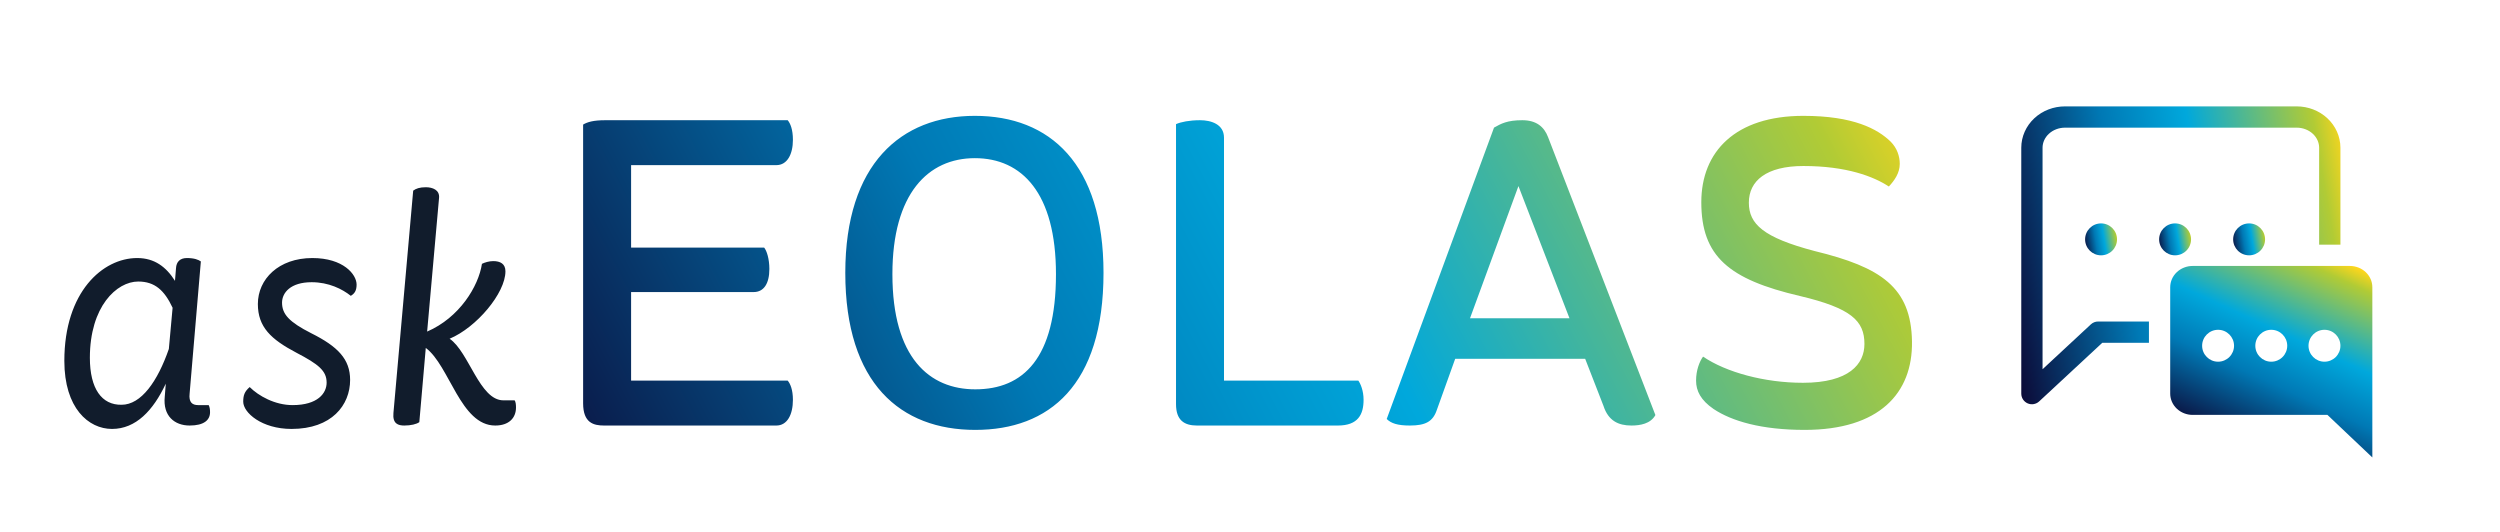 <svg width="235" height="50" viewBox="0 0 235 50" fill="none" xmlns="http://www.w3.org/2000/svg">
<path d="M70.844 27.454H59.323V35.777H74.042C74.288 36.064 74.534 36.638 74.534 37.581C74.534 38.975 74.001 40 72.976 40H56.781C55.797 40 54.813 39.754 54.813 37.909V11.71C55.223 11.464 55.797 11.3 56.904 11.3H74.042C74.288 11.587 74.534 12.161 74.534 13.145C74.534 14.498 74.001 15.523 72.976 15.523H59.323V23.272H71.828C72.074 23.559 72.32 24.338 72.32 25.281C72.32 26.675 71.787 27.454 70.844 27.454ZM79.458 25.65C79.458 15.4 84.706 10.89 91.635 10.89C98.687 10.89 103.73 15.4 103.73 25.65C103.73 36.228 98.605 40.41 91.676 40.41C84.665 40.41 79.458 36.064 79.458 25.65ZM83.886 25.773C83.886 33.645 87.371 36.597 91.676 36.597C96.186 36.597 99.261 33.686 99.261 25.773C99.261 18.147 96.063 14.867 91.635 14.867C87.248 14.867 83.886 18.188 83.886 25.773ZM112.801 11.3C113.826 11.3 115.056 11.669 115.056 12.94V35.777H127.684C127.889 36.064 128.176 36.72 128.176 37.581C128.176 38.975 127.643 40 125.757 40H112.514C111.325 40 110.546 39.508 110.546 37.991V11.669C110.997 11.464 111.817 11.3 112.801 11.3ZM132.524 40C131.376 40 130.761 39.795 130.351 39.385L140.437 11.997C141.093 11.628 141.667 11.3 143.102 11.3C144.414 11.3 145.152 11.915 145.521 12.899L155.607 39.016C155.156 39.836 154.172 40 153.352 40C152.122 40 151.179 39.549 150.728 38.155L149.006 33.727H136.788L135.066 38.524C134.697 39.631 134 40 132.524 40ZM142.733 17.491L138.182 29.914H147.53L142.733 17.491ZM169.517 10.89C174.232 10.89 176.487 12.12 177.717 13.309C178.332 13.924 178.578 14.703 178.578 15.4C178.578 16.261 178.086 16.958 177.553 17.532C176.118 16.589 173.576 15.605 169.517 15.605C166.032 15.605 164.392 16.999 164.392 19.049C164.392 21.058 165.745 22.329 170.583 23.6C176.815 25.117 179.644 27.003 179.726 32.087C179.808 36.966 176.651 40.41 169.64 40.41C165.581 40.41 162.793 39.59 161.071 38.442C159.882 37.622 159.431 36.761 159.431 35.777C159.431 34.793 159.759 33.973 160.087 33.522C162.26 34.998 165.868 35.982 169.476 35.982C173.822 35.982 175.257 34.219 175.257 32.333C175.257 30.16 174.027 28.971 169.189 27.823C162.506 26.265 159.923 24.092 159.923 19.008C159.923 14.252 163.121 10.89 169.517 10.89Z" fill="url(#paint0_linear_415_6065)"/>
<path d="M15.488 37.28L15.584 36.064C14.4 38.592 12.768 40.32 10.528 40.32C8.32 40.32 6.048 38.368 6.048 33.92C6.048 27.424 9.664 24.256 12.896 24.256C14.528 24.256 15.616 25.088 16.448 26.4L16.544 25.216C16.576 24.608 16.928 24.256 17.568 24.256C18.272 24.256 18.656 24.416 18.88 24.576L17.824 36.992C17.728 37.824 18.08 38.08 18.624 38.08H19.616C19.712 38.272 19.744 38.464 19.744 38.752C19.744 39.488 19.168 40 17.824 40C16.416 40 15.296 39.104 15.488 37.28ZM11.424 38.048C13.28 38.048 14.816 35.84 15.872 32.8L16.224 28.928C15.456 27.296 14.56 26.464 12.992 26.464C10.976 26.464 8.448 28.8 8.448 33.632C8.448 36.544 9.568 38.08 11.424 38.048ZM29.36 24.256C32.272 24.256 33.52 25.792 33.52 26.752C33.52 27.36 33.295 27.616 32.975 27.808C32.175 27.168 30.895 26.528 29.296 26.528C27.311 26.528 26.512 27.52 26.512 28.448C26.512 29.536 27.183 30.272 29.264 31.328C31.759 32.576 32.911 33.76 32.911 35.712C32.911 38.08 31.183 40.32 27.407 40.32C24.591 40.32 22.863 38.784 22.863 37.76C22.863 37.152 22.991 36.8 23.471 36.384C24.303 37.216 25.84 38.08 27.503 38.08C29.872 38.08 30.703 36.96 30.703 35.968C30.703 34.848 29.936 34.24 27.855 33.152C25.488 31.904 24.239 30.752 24.239 28.576C24.239 26.24 26.192 24.256 29.36 24.256ZM40.023 17.6C40.663 17.6 41.336 17.856 41.272 18.592L40.151 31.168C43.191 29.856 44.983 26.912 45.303 24.8C45.559 24.672 45.975 24.544 46.359 24.544C47.032 24.544 47.511 24.8 47.511 25.504C47.511 27.552 44.791 30.784 42.264 31.84C44.087 33.088 45.08 37.632 47.319 37.632H48.376C48.471 37.76 48.504 38.016 48.504 38.304C48.504 39.296 47.831 40 46.551 40C43.288 40 42.264 34.368 40.023 32.704L39.416 39.68C39.16 39.872 38.615 40 38.008 40C37.431 40 36.888 39.84 36.983 38.816L38.84 17.92C39.096 17.728 39.447 17.6 40.023 17.6Z" fill="#111C2C"/>
<path fill-rule="evenodd" clip-rule="evenodd" d="M192.592 12.579C192.983 12.216 193.528 12 194.111 12H215.889C216.472 12 217.017 12.216 217.408 12.579C217.797 12.94 218 13.413 218 13.889V23H220V13.889C220 12.833 219.547 11.836 218.769 11.113C217.994 10.393 216.956 10 215.889 10H194.111C193.044 10 192.006 10.393 191.231 11.113C190.453 11.836 190 12.833 190 13.889V37C190 37.398 190.236 37.758 190.6 37.917C190.965 38.076 191.389 38.003 191.68 37.733L197.615 32.222H202V30.222H197.222C196.97 30.222 196.727 30.318 196.542 30.489L192 34.707V13.889C192 13.413 192.203 12.94 192.592 12.579Z" fill="url(#paint1_linear_415_6065)"/>
<path fill-rule="evenodd" clip-rule="evenodd" d="M204.618 38.414C204.222 38.039 204 37.53 204 37V27C204 26.47 204.222 25.961 204.618 25.586C205.014 25.211 205.551 25 206.111 25H220.889C221.449 25 221.986 25.211 222.382 25.586C222.778 25.961 223 26.47 223 27V43L218.778 39H206.111C205.551 39 205.014 38.789 204.618 38.414ZM210 32.5C210 33.328 209.328 34 208.5 34C207.672 34 207 33.328 207 32.5C207 31.672 207.672 31 208.5 31C209.328 31 210 31.672 210 32.5ZM213.5 34C214.328 34 215 33.328 215 32.5C215 31.672 214.328 31 213.5 31C212.672 31 212 31.672 212 32.5C212 33.328 212.672 34 213.5 34ZM220 32.5C220 33.328 219.328 34 218.5 34C217.672 34 217 33.328 217 32.5C217 31.672 217.672 31 218.5 31C219.328 31 220 31.672 220 32.5Z" fill="url(#paint2_linear_415_6065)"/>
<path d="M204.458 24C205.287 24 205.958 23.328 205.958 22.5C205.958 21.672 205.287 21 204.458 21C203.63 21 202.958 21.672 202.958 22.5C202.958 23.328 203.63 24 204.458 24Z" fill="url(#paint3_linear_415_6065)"/>
<path d="M211.417 24C212.245 24 212.917 23.328 212.917 22.5C212.917 21.672 212.245 21 211.417 21C210.588 21 209.917 21.672 209.917 22.5C209.917 23.328 210.588 24 211.417 24Z" fill="url(#paint4_linear_415_6065)"/>
<path d="M197.5 24C198.328 24 199 23.328 199 22.5C199 21.672 198.328 21 197.5 21C196.672 21 196 21.672 196 22.5C196 23.328 196.672 24 197.5 24Z" fill="url(#paint5_linear_415_6065)"/>
<defs>
<linearGradient id="paint0_linear_415_6065" x1="51" y1="50" x2="170.347" y2="-12.317" gradientUnits="userSpaceOnUse">
<stop stop-color="#0C0936"/>
<stop offset="0.35" stop-color="#0079B5"/>
<stop offset="0.58" stop-color="#00A8DC"/>
<stop offset="0.92" stop-color="#B1CB35"/>
<stop offset="1" stop-color="#FED61C"/>
</linearGradient>
<linearGradient id="paint1_linear_415_6065" x1="190" y1="38" x2="223.797" y2="32.227" gradientUnits="userSpaceOnUse">
<stop stop-color="#0C0936"/>
<stop offset="0.35" stop-color="#0079B5"/>
<stop offset="0.58" stop-color="#00A8DC"/>
<stop offset="0.92" stop-color="#B1CB35"/>
<stop offset="1" stop-color="#FED61C"/>
</linearGradient>
<linearGradient id="paint2_linear_415_6065" x1="214.795" y1="44.432" x2="223.312" y2="25.973" gradientUnits="userSpaceOnUse">
<stop stop-color="#0C0936"/>
<stop offset="0.35" stop-color="#0079B5"/>
<stop offset="0.58" stop-color="#00A8DC"/>
<stop offset="0.92" stop-color="#B1CB35"/>
<stop offset="1" stop-color="#FED61C"/>
</linearGradient>
<linearGradient id="paint3_linear_415_6065" x1="202.958" y1="24" x2="206.35" y2="23.459" gradientUnits="userSpaceOnUse">
<stop stop-color="#0C0936"/>
<stop offset="0.35" stop-color="#0079B5"/>
<stop offset="0.58" stop-color="#00A8DC"/>
<stop offset="0.92" stop-color="#B1CB35"/>
<stop offset="1" stop-color="#FED61C"/>
</linearGradient>
<linearGradient id="paint4_linear_415_6065" x1="209.917" y1="24" x2="213.309" y2="23.459" gradientUnits="userSpaceOnUse">
<stop stop-color="#0C0936"/>
<stop offset="0.35" stop-color="#0079B5"/>
<stop offset="0.58" stop-color="#00A8DC"/>
<stop offset="0.92" stop-color="#B1CB35"/>
<stop offset="1" stop-color="#FED61C"/>
</linearGradient>
<linearGradient id="paint5_linear_415_6065" x1="196" y1="24" x2="199.392" y2="23.459" gradientUnits="userSpaceOnUse">
<stop stop-color="#0C0936"/>
<stop offset="0.35" stop-color="#0079B5"/>
<stop offset="0.58" stop-color="#00A8DC"/>
<stop offset="0.92" stop-color="#B1CB35"/>
<stop offset="1" stop-color="#FED61C"/>
</linearGradient>
</defs>
</svg>
